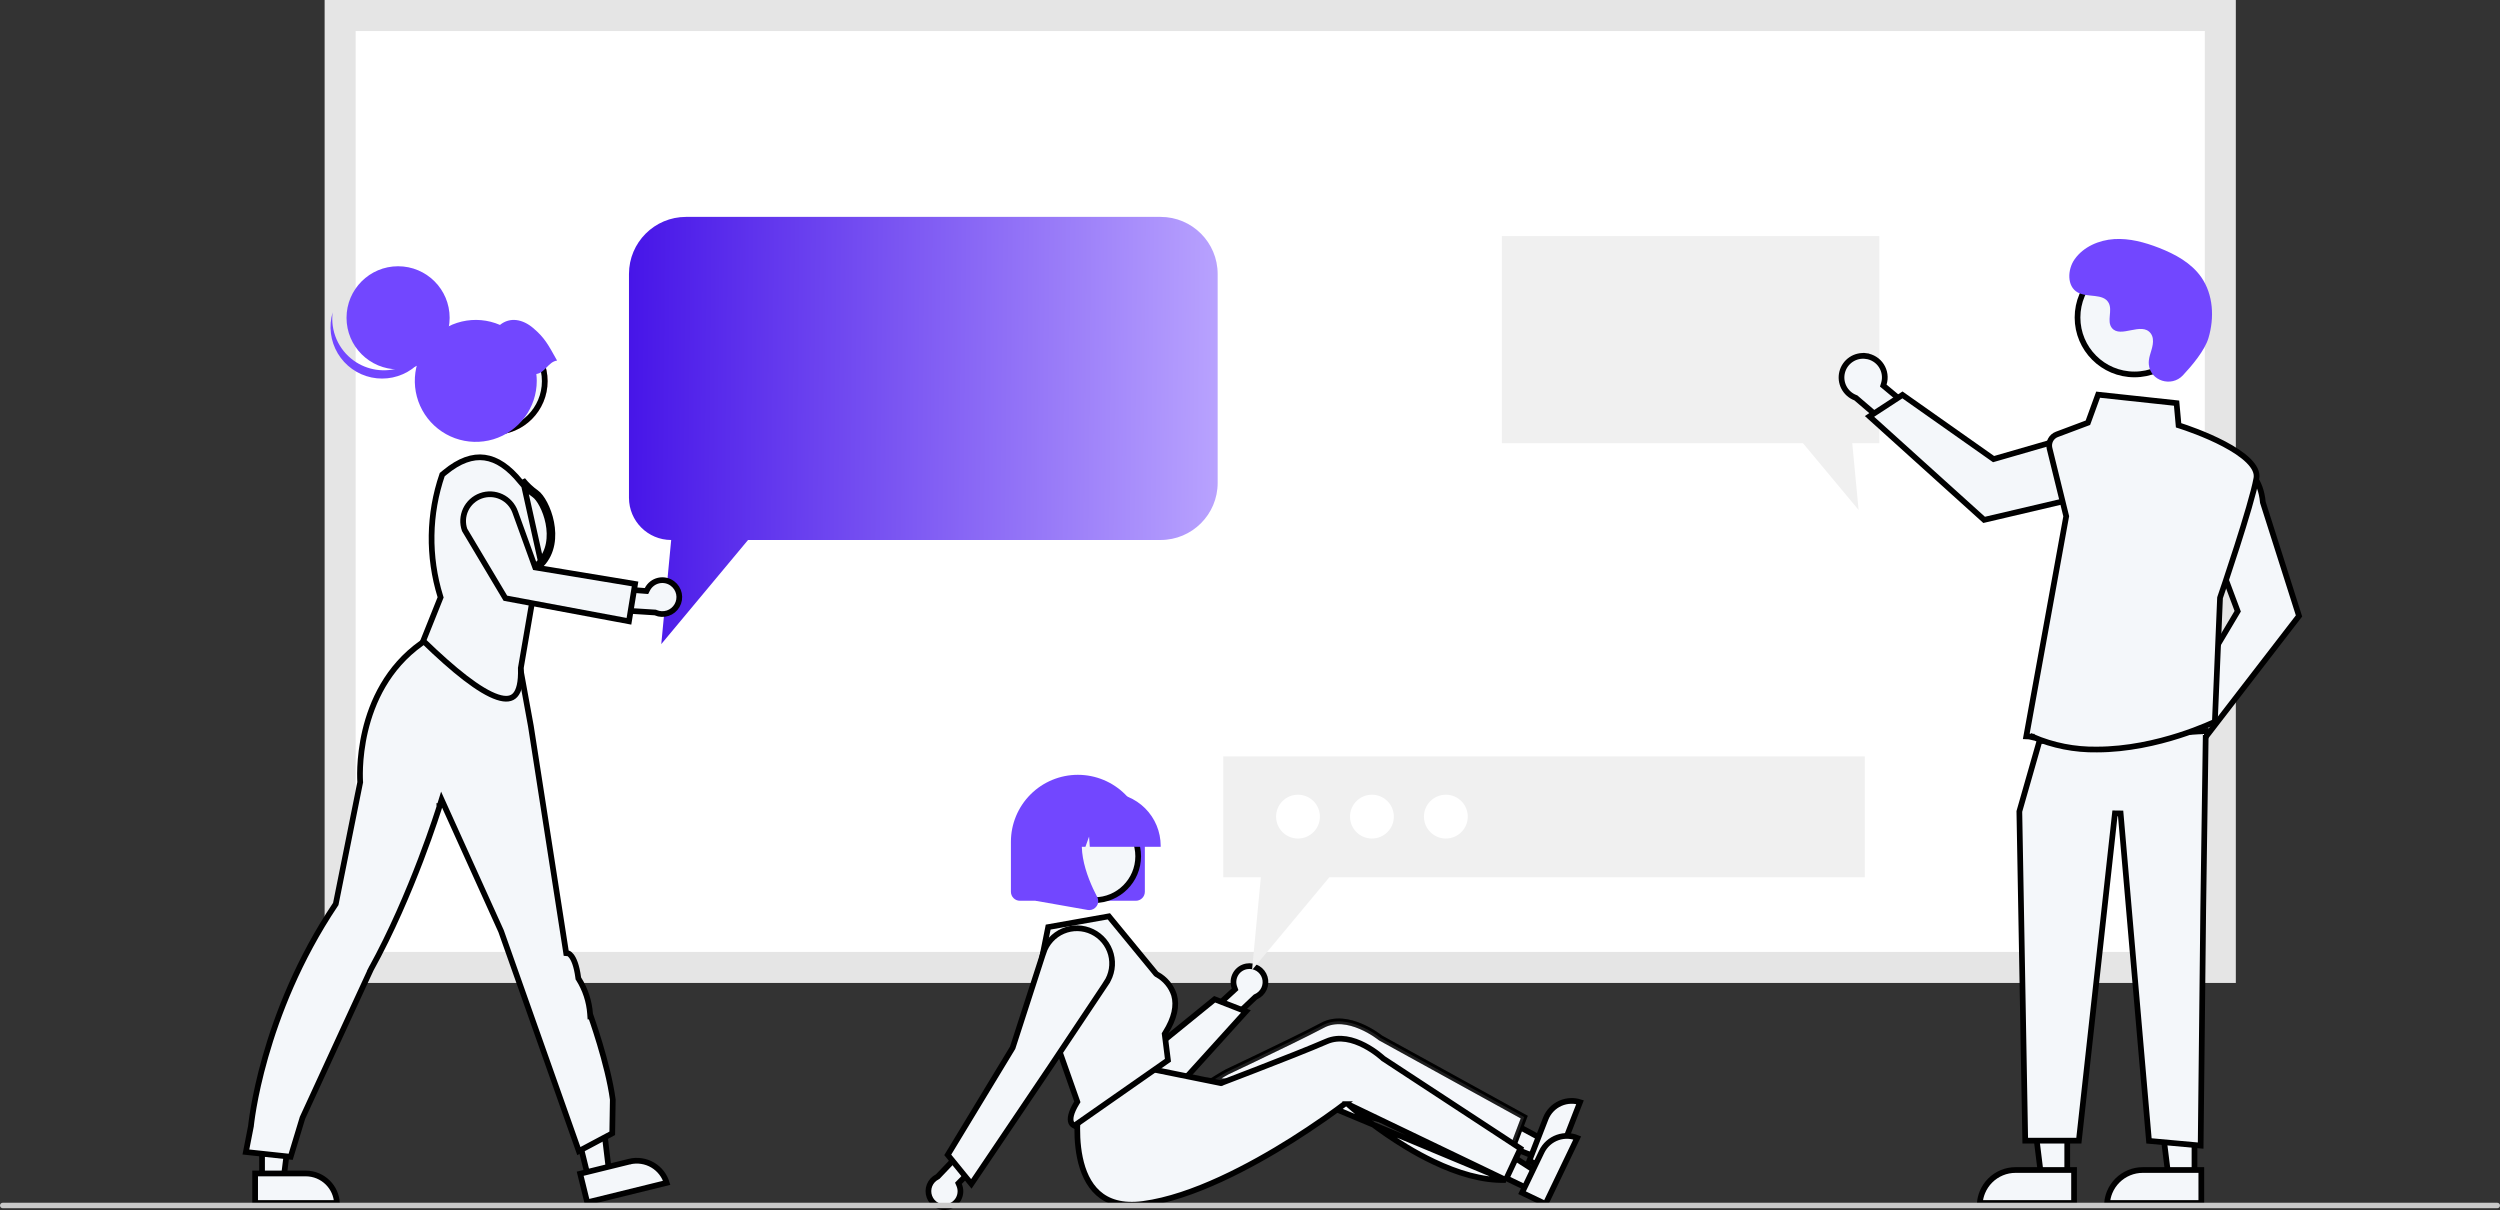 <svg width="219" height="106" viewBox="0 0 219 106" fill="none" xmlns="http://www.w3.org/2000/svg">
<rect x="0" y="0" width="219" height="106" fill="#333333" stroke="none"/>
<g clip-path="url(#clip0_0:1011)">
<path d="M29.796 84.747H194.5V1.359H29.796V84.747Z" fill="white"/>
<path d="M195.859 86.106H28.437V0H195.859V86.106ZM31.155 83.388H193.142V2.718H31.155V83.388Z" fill="#E5E5E5"/>
<path d="M101.667 19C104.429 19 106.667 21.239 106.667 24V42.303C106.667 45.064 104.429 47.303 101.667 47.303H65.528L57.928 56.423L58.796 47.303V47.303C56.753 47.303 55.098 45.647 55.098 43.605V24C55.098 21.239 57.336 19 60.098 19H101.667Z" fill="url(#paint0_linear_0:1011)"/>
<path d="M131.564 20.679V38.826H157.94L162.813 44.673L162.257 38.826H164.628V20.679H131.564Z" fill="#F0F0F0"/>
<path d="M25.935 94.394L24.865 103.073H22.956L22.956 94.394H25.935Z" fill="#F4F7FA" stroke="black" stroke-width="0.5"/>
<path d="M22.349 105.381L22.349 102.797L26.785 102.796H26.785H26.786C26.786 102.796 26.786 102.796 26.786 102.796C27.512 102.796 28.207 103.085 28.721 103.598C29.198 104.075 29.48 104.71 29.518 105.38L22.349 105.381Z" fill="#F4F7FA" stroke="black" stroke-width="0.5"/>
<path d="M53.333 102.486L51.479 102.943L49.405 94.515L52.298 93.802L53.333 102.486Z" fill="#F4F7FA" stroke="black" stroke-width="0.5"/>
<path d="M55.131 101.759L55.132 101.758L55.132 101.758C55.837 101.585 56.581 101.699 57.203 102.074C57.78 102.424 58.206 102.973 58.403 103.615L51.441 105.328L50.824 102.819L55.13 101.759L55.131 101.759ZM55.072 101.516L55.072 101.516L55.072 101.516Z" fill="#F4F7FA" stroke="black" stroke-width="0.5"/>
<path d="M21.54 100.915L21.982 98.653L21.985 98.641L21.986 98.629L21.986 98.629L21.986 98.627L21.986 98.623L21.988 98.603C21.99 98.585 21.993 98.557 21.997 98.521C22.005 98.449 22.018 98.341 22.037 98.199C22.074 97.917 22.134 97.501 22.227 96.97C22.413 95.91 22.729 94.393 23.249 92.572C24.287 88.93 26.138 84.077 29.385 79.231L29.413 79.189L29.423 79.141L31.548 68.552L31.555 68.518L31.552 68.483L31.552 68.483L31.552 68.483L31.552 68.483L31.552 68.479L31.551 68.463C31.55 68.449 31.549 68.427 31.547 68.399C31.544 68.341 31.54 68.255 31.538 68.144C31.533 67.921 31.532 67.597 31.549 67.194C31.585 66.387 31.695 65.265 31.992 64.011C32.588 61.501 33.929 58.477 36.908 56.354L38.715 55.11L45.019 55.471L46.504 63.603L49.569 83.306L49.598 83.499L49.781 83.516C49.787 83.518 49.803 83.523 49.825 83.535C49.871 83.56 49.953 83.617 50.05 83.743C50.248 83.998 50.51 84.537 50.655 85.653L50.662 85.708L50.692 85.754C51.272 86.676 51.616 87.728 51.692 88.815L51.708 89.048H51.765C51.768 89.056 51.77 89.064 51.773 89.073C51.817 89.196 51.88 89.377 51.956 89.603C52.109 90.057 52.317 90.695 52.539 91.431C52.98 92.903 53.471 94.757 53.68 96.326L53.633 99.278L50.707 100.836L43.901 81.586L43.897 81.576L43.893 81.566L38.956 70.651L38.684 70.05L38.489 70.68L38.728 70.754L38.489 70.68L38.489 70.68L38.489 70.681L38.487 70.685L38.482 70.701L38.462 70.766C38.444 70.824 38.416 70.909 38.381 71.02C38.309 71.242 38.202 71.567 38.063 71.978C37.784 72.799 37.374 73.964 36.851 75.333C35.804 78.074 34.305 81.632 32.492 84.912L32.488 84.92L32.484 84.928L32.711 85.033C32.484 84.928 32.484 84.928 32.484 84.928L32.484 84.928L32.483 84.93L32.481 84.936L32.47 84.959L32.428 85.05L32.268 85.396L31.69 86.648C31.207 87.695 30.552 89.112 29.867 90.598C28.496 93.57 27.001 96.817 26.502 97.914L26.495 97.929L26.491 97.945L25.463 101.335L21.54 100.915Z" fill="#F4F7FA" stroke="black" stroke-width="0.5"/>
<path d="M43.264 38.096C45.863 38.096 47.971 35.989 47.971 33.389C47.971 30.788 45.863 28.681 43.264 28.681C40.664 28.681 38.556 30.788 38.556 33.389C38.556 35.989 40.664 38.096 43.264 38.096Z" fill="#FFB7B7"/>
<path d="M47.721 33.389C47.721 35.851 45.725 37.846 43.264 37.846C40.802 37.846 38.806 35.851 38.806 33.389C38.806 30.927 40.802 28.931 43.264 28.931C45.725 28.931 47.721 30.927 47.721 33.389Z" fill="#F4F7FA" stroke="black" stroke-width="0.5"/>
<path d="M38.572 52.244C37.496 48.76 37.555 45.026 38.738 41.579L38.981 41.379C40.245 40.338 41.392 39.943 42.455 40.087C43.522 40.232 44.566 40.928 45.6 42.207C45.955 42.649 46.369 43.04 46.831 43.367L46.832 43.368C47.016 43.497 47.26 43.8 47.492 44.243C47.72 44.68 47.923 45.226 48.039 45.816C48.272 47.002 48.149 48.313 47.251 49.271L47.2 49.326L47.187 49.4L45.628 58.496L45.623 58.521L45.624 58.547C45.665 59.792 45.463 60.526 45.127 60.892C44.819 61.229 44.329 61.317 43.572 61.066C42.817 60.815 41.866 60.244 40.744 59.381C39.658 58.545 38.426 57.449 37.073 56.137L38.565 52.41L38.598 52.328L38.572 52.244ZM46.976 43.163C47.906 43.816 49.382 47.363 47.433 49.442L45.795 42.05C46.135 42.475 46.532 42.849 46.976 43.163Z" fill="#F4F7FA" stroke="black" stroke-width="0.5"/>
<path d="M57.358 53.652L52.129 53.319L52.735 51.471L56.466 51.762L56.633 51.775L56.708 51.626C56.806 51.434 56.945 51.266 57.115 51.133C57.284 51 57.481 50.907 57.691 50.858C57.901 50.81 58.119 50.808 58.33 50.853C58.534 50.897 58.726 50.983 58.894 51.107L58.912 51.12C59.203 51.337 59.404 51.654 59.477 52.009C59.55 52.365 59.491 52.735 59.309 53.049C59.128 53.364 58.838 53.601 58.493 53.716C58.149 53.83 57.775 53.815 57.441 53.672L57.401 53.655L57.358 53.652Z" fill="#F4F7FA" stroke="black" stroke-width="0.5"/>
<path d="M45.127 44.847L45.127 44.848L46.834 49.568L46.884 49.706L47.029 49.73L55.631 51.154L55.096 54.425L44.27 52.403L40.701 46.419C40.498 45.839 40.531 45.202 40.792 44.645C41.057 44.082 41.535 43.646 42.121 43.435C42.707 43.223 43.353 43.254 43.917 43.518C44.481 43.783 44.916 44.261 45.127 44.847Z" fill="#F4F7FA" stroke="black" stroke-width="0.5"/>
<path d="M34.872 32.357C37.367 32.357 39.389 30.335 39.389 27.84C39.389 25.346 37.367 23.324 34.872 23.324C32.378 23.324 30.356 25.346 30.356 27.84C30.356 30.335 32.378 32.357 34.872 32.357Z" fill="#7247FF"/>
<path d="M30.977 31.581C31.561 32.003 32.239 32.28 32.952 32.387C33.665 32.494 34.394 32.429 35.076 32.197C35.759 31.964 36.377 31.572 36.877 31.052C37.377 30.532 37.745 29.901 37.951 29.209C37.873 29.829 37.668 30.425 37.348 30.961C37.028 31.497 36.6 31.961 36.091 32.324C35.583 32.686 35.005 32.939 34.394 33.067C33.783 33.195 33.152 33.194 32.541 33.066C31.93 32.938 31.352 32.684 30.844 32.321C30.336 31.958 29.909 31.493 29.589 30.957C29.27 30.42 29.065 29.823 28.988 29.204C28.911 28.584 28.963 27.955 29.141 27.357C29.04 28.161 29.157 28.977 29.48 29.721C29.803 30.464 30.32 31.106 30.977 31.581V31.581Z" fill="#7247FF"/>
<path d="M48.8 31.585C48.012 30.174 47.71 29.584 46.693 28.726C45.794 27.967 44.689 27.744 43.797 28.463C42.742 28.007 41.568 27.904 40.449 28.168C39.331 28.433 38.327 29.051 37.588 29.931C36.849 30.811 36.413 31.907 36.346 33.054C36.279 34.202 36.584 35.34 37.215 36.301C37.846 37.261 38.771 37.992 39.851 38.386C40.931 38.779 42.109 38.814 43.21 38.484C44.311 38.154 45.276 37.478 45.963 36.556C46.649 35.635 47.02 34.516 47.02 33.366C47.019 33.164 47.007 32.963 46.983 32.762C47.758 32.653 48.025 31.694 48.8 31.585Z" fill="#7247FF"/>
<path d="M190.186 63.641L190.349 63.678L190.445 63.542L193.153 59.726L195.504 60.659L191.632 65.957L191.607 65.992L191.594 66.034C191.462 66.478 191.17 66.859 190.776 67.103C190.382 67.347 189.911 67.438 189.454 67.359C188.997 67.279 188.585 67.035 188.296 66.672C188.007 66.309 187.862 65.853 187.886 65.39L187.637 65.376L187.887 65.388C187.9 65.113 187.973 64.844 188.101 64.6C188.229 64.357 188.409 64.144 188.628 63.977C188.848 63.811 189.101 63.694 189.37 63.636C189.639 63.578 189.917 63.58 190.186 63.641Z" fill="#F4F7FA" stroke="black" stroke-width="0.5"/>
<path d="M201.393 53.958L193.135 64.671L191.033 61.938L195.962 53.648L196.023 53.545L195.981 53.432L193.971 48.07L196.625 40.992C196.999 41.213 198.04 42 198.224 43.977L198.226 44.004L198.234 44.029L201.393 53.958Z" fill="#F4F7FA" stroke="black" stroke-width="0.5"/>
<path d="M165.024 33.617L164.974 33.777L165.103 33.884L168.697 36.878L167.585 39.151L162.602 34.88L162.57 34.852L162.529 34.837C162.097 34.67 161.74 34.35 161.527 33.938C161.314 33.526 161.259 33.05 161.374 32.601C161.488 32.151 161.764 31.759 162.148 31.499C162.532 31.239 162.998 31.129 163.458 31.19L163.491 30.942L163.46 31.19C163.733 31.224 163.995 31.318 164.228 31.465C164.461 31.611 164.659 31.807 164.808 32.038C164.958 32.27 165.054 32.531 165.091 32.804C165.129 33.077 165.105 33.355 165.024 33.617Z" fill="#F4F7FA" stroke="black" stroke-width="0.5"/>
<path d="M173.81 45.541L163.768 36.478L166.655 34.594L174.539 40.149L174.637 40.218L174.752 40.185L180.253 38.595L187.105 41.789C186.855 42.145 185.99 43.122 184.005 43.152L183.978 43.153L183.952 43.159L173.81 45.541Z" fill="#F4F7FA" stroke="black" stroke-width="0.5"/>
<path d="M181.09 102.79H178.772L177.507 92.531L181.091 92.531L181.09 102.79Z" fill="#F4F7FA" stroke="black" stroke-width="0.5"/>
<path d="M176.559 102.493H181.688V105.38H173.432C173.458 105.054 173.535 104.733 173.661 104.43C173.819 104.049 174.05 103.703 174.341 103.412C174.632 103.121 174.978 102.89 175.359 102.732C175.739 102.574 176.147 102.493 176.559 102.493Z" fill="#F4F7FA" stroke="black" stroke-width="0.5"/>
<path d="M192.238 102.79H189.92L188.655 92.531L192.238 92.531L192.238 102.79Z" fill="#F4F7FA" stroke="black" stroke-width="0.5"/>
<path d="M187.706 102.493H192.835V105.38H184.58C184.606 105.054 184.683 104.733 184.808 104.43C184.966 104.049 185.197 103.703 185.488 103.412C185.78 103.121 186.125 102.89 186.506 102.732C186.887 102.574 187.294 102.493 187.706 102.493Z" fill="#F4F7FA" stroke="black" stroke-width="0.5"/>
<path d="M193.226 64.035L193.002 79.692L193.002 79.693L192.778 100.354L188.251 99.942L185.766 71.256L185.269 71.25L182.108 99.922H177.411L176.895 71.083L178.657 64.918L193.226 64.035Z" fill="#F4F7FA" stroke="black" stroke-width="0.5"/>
<path d="M178.065 64.547L177.966 64.776L177.977 64.527L177.501 64.506L180.991 45.276L181.001 45.224L180.988 45.172L179.538 39.274C179.538 39.274 179.538 39.274 179.538 39.274C179.477 39.027 179.509 38.766 179.628 38.541C179.747 38.315 179.944 38.141 180.183 38.052C180.183 38.052 180.183 38.052 180.183 38.052L182.792 37.073L182.899 37.033L182.939 36.925L183.794 34.574L190.668 35.315L190.828 37.092L190.843 37.257L191.001 37.307C191.391 37.432 193.194 38.031 194.839 38.9C195.663 39.336 196.432 39.831 196.964 40.358C197.501 40.891 197.751 41.408 197.661 41.902C197.444 43.098 196.687 45.6 195.961 47.87C195.237 50.132 194.553 52.139 194.486 52.332L194.475 52.366L194.473 52.403L194.022 63.222C193.982 63.241 193.927 63.267 193.857 63.299C193.706 63.369 193.486 63.467 193.206 63.583C192.647 63.817 191.851 64.126 190.887 64.433C188.959 65.049 186.372 65.658 183.684 65.658V65.658L183.68 65.658C181.75 65.69 179.836 65.311 178.065 64.547Z" fill="#F4F7FA" stroke="black" stroke-width="0.5"/>
<path d="M191.963 27.813C191.963 30.567 189.731 32.8 186.977 32.8C184.223 32.8 181.991 30.567 181.991 27.813C181.991 25.059 184.223 22.826 186.977 22.826C189.731 22.826 191.963 25.059 191.963 27.813Z" fill="#F4F7FA" stroke="black" stroke-width="0.5"/>
<path d="M191.218 32.883C190.22 33.946 188.367 33.375 188.237 31.923C188.227 31.81 188.228 31.696 188.239 31.584C188.306 30.94 188.678 30.356 188.589 29.677C188.569 29.508 188.506 29.347 188.406 29.209C187.611 28.144 185.744 29.685 184.994 28.721C184.534 28.13 185.074 27.2 184.721 26.539C184.255 25.667 182.875 26.097 182.009 25.619C181.046 25.088 181.103 23.61 181.737 22.711C182.511 21.615 183.867 21.03 185.205 20.945C186.544 20.861 187.874 21.223 189.124 21.71C190.544 22.264 191.953 23.029 192.827 24.278C193.889 25.796 193.992 27.838 193.46 29.614C193.137 30.695 192.033 32.014 191.218 32.883Z" fill="#7247FF"/>
<path d="M134.951 99.708L134.343 101.27L127.091 98.45L128.047 95.993L134.951 99.708Z" fill="#F4F7FA" stroke="black" stroke-width="0.5"/>
<path d="M135.399 97.999L135.399 97.999C135.516 97.699 135.69 97.426 135.912 97.194C136.133 96.962 136.399 96.776 136.693 96.647C136.987 96.517 137.303 96.447 137.624 96.44C137.891 96.434 138.156 96.472 138.41 96.552L136.085 102.535L133.958 101.707L134.066 101.43L134.066 101.43L134.875 99.348L134.875 99.348L135.399 97.999Z" fill="#F4F7FA" stroke="black" stroke-width="0.5"/>
<path d="M132.449 100.705C130.396 100.931 128.142 100.41 126.029 99.595L126.029 99.595C125.164 99.261 124.318 98.883 123.492 98.462L123.491 98.462C122.267 97.843 121.17 97.19 120.294 96.631C119.635 96.208 119.102 95.837 118.734 95.573C118.55 95.441 118.407 95.336 118.311 95.263C118.263 95.227 118.226 95.2 118.202 95.181L118.175 95.16L118.168 95.154L118.166 95.153L118.166 95.153L118.166 95.153L118.166 95.153L132.449 100.705ZM132.449 100.705L133.261 98.551L133.495 98.64L133.261 98.551L133.523 97.857L120.951 90.933L120.931 90.923L120.914 90.909L120.914 90.909L120.914 90.909L120.914 90.909L120.913 90.908L120.907 90.903L120.884 90.885C120.864 90.87 120.832 90.846 120.791 90.816C120.71 90.755 120.589 90.669 120.437 90.57C120.132 90.371 119.702 90.12 119.202 89.907C118.193 89.478 116.953 89.23 115.868 89.808L115.868 89.808C115.194 90.166 114.193 90.668 113.105 91.201L113.105 91.201C110.991 92.236 108.541 93.4 107.499 93.893C107.353 93.963 106.977 94.189 106.621 94.409C106.456 94.51 106.3 94.608 106.181 94.683M132.449 100.705L106.181 94.683M106.181 94.683C106.197 94.704 106.213 94.728 106.23 94.752C106.355 94.93 106.538 95.182 106.769 95.477C107.23 96.068 107.878 96.825 108.629 97.502C109.382 98.182 110.223 98.766 111.069 99.029C111.903 99.289 112.735 99.237 113.518 98.656C113.982 98.311 114.416 97.98 114.82 97.664L114.821 97.663C115.881 96.84 116.718 96.14 117.241 95.692C117.436 95.525 117.587 95.393 117.69 95.302C117.741 95.257 117.78 95.223 117.806 95.2L117.835 95.173L117.842 95.167L117.844 95.165L117.845 95.165L117.845 95.165L106.181 94.683Z" fill="#F4F7FA" stroke="black" stroke-width="0.5"/>
<path opacity="0.14" d="M132.449 100.705C130.396 100.931 128.142 100.41 126.029 99.595L126.029 99.595C125.164 99.261 124.318 98.883 123.492 98.462L123.491 98.462C122.267 97.843 121.17 97.19 120.294 96.631C119.635 96.208 119.102 95.837 118.734 95.573C118.55 95.441 118.407 95.336 118.311 95.263C118.263 95.227 118.226 95.2 118.202 95.181L118.175 95.16L118.168 95.154L118.166 95.153L118.166 95.153L118.166 95.153L118.166 95.153L132.449 100.705ZM132.449 100.705L133.261 98.551L133.495 98.64L133.261 98.551L133.523 97.857L120.951 90.933L120.931 90.923L120.914 90.909L120.914 90.909L120.914 90.909L120.914 90.909L120.913 90.908L120.907 90.903L120.884 90.885C120.864 90.87 120.832 90.846 120.791 90.816C120.71 90.755 120.589 90.669 120.437 90.57C120.132 90.371 119.702 90.12 119.202 89.907C118.193 89.478 116.953 89.23 115.868 89.808L115.868 89.808C115.194 90.166 114.193 90.668 113.105 91.201L113.105 91.201C110.991 92.236 108.541 93.4 107.499 93.893C107.353 93.963 106.977 94.189 106.621 94.409C106.456 94.51 106.3 94.608 106.181 94.683M132.449 100.705L106.181 94.683M106.181 94.683C106.197 94.704 106.213 94.728 106.23 94.752C106.355 94.93 106.538 95.182 106.769 95.477C107.23 96.068 107.878 96.825 108.629 97.502C109.382 98.182 110.223 98.766 111.069 99.029C111.903 99.289 112.735 99.237 113.518 98.656C113.982 98.311 114.416 97.98 114.82 97.664L114.821 97.663C115.881 96.84 116.718 96.14 117.241 95.692C117.436 95.525 117.587 95.393 117.69 95.302C117.741 95.257 117.78 95.223 117.806 95.2L117.835 95.173L117.842 95.167L117.844 95.165L117.845 95.165L117.845 95.165L106.181 94.683Z" fill="#F4F7FA" stroke="black" stroke-width="0.5"/>
<path d="M99.501 78.907H89.344C89.135 78.907 88.935 78.824 88.787 78.676C88.639 78.528 88.556 78.328 88.556 78.119V73.741C88.556 72.185 89.174 70.693 90.274 69.592C91.374 68.492 92.867 67.874 94.422 67.874C95.978 67.874 97.47 68.492 98.57 69.592C99.671 70.693 100.289 72.185 100.289 73.741V78.119C100.288 78.328 100.205 78.528 100.058 78.676C99.91 78.824 99.71 78.907 99.501 78.907V78.907Z" fill="#7247FF"/>
<path d="M106.336 90.779L105.453 89.179L108.07 86.772L108.193 86.659L108.136 86.502C108.066 86.311 108.039 86.107 108.056 85.904C108.074 85.701 108.136 85.505 108.238 85.328C108.339 85.152 108.478 85 108.645 84.883C108.806 84.771 108.989 84.693 109.182 84.657L109.204 84.653C109.541 84.591 109.89 84.656 110.183 84.834C110.476 85.012 110.693 85.291 110.794 85.619C110.895 85.947 110.872 86.3 110.73 86.612C110.588 86.924 110.336 87.173 110.022 87.312L109.983 87.33L109.951 87.359L106.336 90.779Z" fill="#F4F7FA" stroke="black" stroke-width="0.5"/>
<path d="M100.496 95.691L100.495 95.691C99.792 95.632 99.116 95.396 98.529 95.004C97.943 94.613 97.466 94.078 97.142 93.452L97.142 93.451L92.717 84.934C92.717 84.934 92.717 84.934 92.717 84.934C92.457 84.433 92.4 83.851 92.558 83.309C92.716 82.767 93.077 82.307 93.565 82.024C94.054 81.741 94.632 81.658 95.181 81.791C95.724 81.922 96.195 82.256 96.5 82.723L100.575 91.865L100.707 92.163L100.961 91.958L106.402 87.536L109.144 88.603L103.957 94.331C103.957 94.331 103.957 94.331 103.957 94.331C103.563 94.763 103.083 95.109 102.548 95.346C102.013 95.583 101.434 95.706 100.849 95.706C100.732 95.706 100.614 95.701 100.496 95.691Z" fill="#F4F7FA" stroke="black" stroke-width="0.5"/>
<path d="M134.473 102.564L133.748 104.075L126.734 100.706L127.875 98.33L134.473 102.564Z" fill="#F4F7FA" stroke="black" stroke-width="0.5"/>
<path d="M137.39 99.511C137.656 99.526 137.918 99.584 138.165 99.683L135.387 105.47L133.33 104.481L133.459 104.213L133.459 104.213L134.425 102.199L134.425 102.199L135.052 100.894L135.052 100.894C135.191 100.605 135.386 100.345 135.625 100.131C135.864 99.917 136.143 99.752 136.446 99.645C136.748 99.539 137.069 99.493 137.39 99.511Z" fill="#F4F7FA" stroke="black" stroke-width="0.5"/>
<path d="M131.902 103.366C129.839 103.433 127.631 102.741 125.587 101.766L125.587 101.766C124.75 101.367 123.935 100.925 123.144 100.442L123.143 100.441C121.97 99.73 120.927 98.995 120.097 98.37C119.472 97.897 118.969 97.487 118.622 97.196C118.449 97.05 118.315 96.934 118.225 96.854C118.179 96.814 118.145 96.784 118.122 96.763L118.096 96.74L118.09 96.735L118.089 96.733L118.088 96.733L118.088 96.733L118.088 96.733L131.902 103.366ZM131.902 103.366L132.877 101.281L133.097 101.384L132.877 101.281L133.192 100.609L121.189 92.74L121.17 92.728L121.154 92.712L121.154 92.712L121.154 92.712L121.154 92.712L121.153 92.711L121.148 92.707L121.126 92.687C121.107 92.669 121.078 92.643 121.039 92.61C120.962 92.543 120.849 92.449 120.704 92.338C120.416 92.117 120.007 91.833 119.525 91.583C118.551 91.077 117.334 90.735 116.208 91.227L116.207 91.228C115.508 91.532 114.472 91.956 113.346 92.404L113.345 92.404C111.159 93.273 108.627 94.246 107.55 94.657C107.382 94.721 107.25 94.772 107.159 94.806L107.056 94.846L107.029 94.856L107.022 94.858L107.021 94.859L107.02 94.859L107.02 94.859L107.02 94.859L107.02 94.859L106.932 94.625L107.02 94.859L106.953 94.885L106.882 94.87L105.858 94.662L105.857 94.662L102.967 94.077L102.966 94.077L100.456 93.567L94.53 96.645C94.519 96.718 94.504 96.821 94.488 96.951C94.454 97.225 94.414 97.615 94.39 98.081C94.341 99.015 94.355 100.242 94.604 101.431C94.852 102.622 95.33 103.749 96.186 104.516C97.032 105.275 98.282 105.712 100.146 105.463L100.146 105.463C104.464 104.886 109.568 102.143 113.185 99.869C113.674 99.56 114.132 99.263 114.559 98.979L114.56 98.979C115.68 98.239 116.568 97.606 117.124 97.199M131.902 103.366L117.124 97.199M117.124 97.199C117.332 97.048 117.493 96.927 117.602 96.845C117.656 96.804 117.698 96.773 117.726 96.752L117.757 96.728L117.765 96.722L117.766 96.72L117.767 96.72L117.767 96.72L117.767 96.72L117.124 97.199Z" fill="#F4F7FA" stroke="black" stroke-width="0.5"/>
<path d="M83.054 105.712L83.056 105.725L83.052 105.712C82.719 105.791 82.368 105.745 82.066 105.582C81.764 105.419 81.532 105.152 81.415 104.829C81.297 104.507 81.301 104.153 81.427 103.834C81.553 103.515 81.792 103.253 82.098 103.099L82.136 103.079L82.166 103.048L85.6 99.445L86.565 100.998L84.075 103.537L83.958 103.657L84.024 103.81C84.103 103.998 84.141 104.2 84.134 104.403C84.127 104.607 84.075 104.806 83.983 104.988C83.89 105.169 83.759 105.328 83.599 105.453C83.438 105.578 83.252 105.666 83.054 105.712Z" fill="#F4F7FA" stroke="black" stroke-width="0.5"/>
<path d="M99.705 75.007C99.705 77.131 97.984 78.853 95.86 78.853C93.737 78.853 92.015 77.131 92.015 75.007C92.015 72.883 93.737 71.162 95.86 71.162C97.984 71.162 99.705 72.883 99.705 75.007Z" fill="#F4F7FA" stroke="black" stroke-width="0.5"/>
<path d="M94.314 96.62L94.375 96.519L94.336 96.408L90.791 86.358L91.82 81.214L97.136 80.27L101.254 85.282L101.271 85.303L101.292 85.32L101.322 85.343L101.338 85.356L101.357 85.366C102.066 85.751 102.599 86.394 102.847 87.161C103.113 88.093 102.883 89.2 102.089 90.47L102.089 90.471L102.072 90.497L102.026 90.572L102.037 90.66L102.313 92.876L94.104 98.615C94.062 98.593 94.023 98.567 93.987 98.536C93.924 98.482 93.873 98.414 93.838 98.338C93.774 98.19 93.759 97.978 93.83 97.688C93.901 97.399 94.052 97.052 94.293 96.656L94.293 96.656L94.314 96.62Z" fill="#F4F7FA" stroke="black" stroke-width="0.5"/>
<path d="M96.904 86.114L97.112 86.252L96.904 86.114L91.974 93.501L91.973 93.502L85.089 103.71L83.023 101.167L88.693 91.807L88.708 91.782L88.717 91.754L91.403 83.451L91.248 83.401L91.403 83.451C91.538 83.031 91.763 82.645 92.06 82.32C92.357 81.994 92.721 81.736 93.126 81.563C93.532 81.39 93.97 81.305 94.411 81.316C94.852 81.326 95.285 81.431 95.682 81.623C96.079 81.815 96.43 82.09 96.712 82.43C96.994 82.769 97.199 83.165 97.315 83.59C97.431 84.016 97.454 84.461 97.383 84.896C97.312 85.332 97.149 85.747 96.904 86.114Z" fill="#F4F7FA" stroke="black" stroke-width="0.5"/>
<path d="M101.676 74.179H95.466L95.402 73.287L95.084 74.179H94.127L94.001 72.412L93.37 74.179H91.52V74.091C91.521 72.861 92.011 71.681 92.881 70.811C93.751 69.942 94.93 69.452 96.16 69.451H97.036C98.266 69.452 99.446 69.942 100.316 70.811C101.186 71.681 101.675 72.861 101.676 74.091V74.179Z" fill="#7247FF"/>
<path d="M95.415 79.724C95.368 79.724 95.322 79.72 95.275 79.712L90.728 78.909V71.393H95.734L95.61 71.538C93.886 73.549 95.185 76.81 96.113 78.575C96.181 78.704 96.212 78.85 96.201 78.996C96.19 79.142 96.138 79.282 96.051 79.399C95.978 79.5 95.883 79.582 95.772 79.638C95.662 79.695 95.539 79.724 95.415 79.724Z" fill="#7247FF"/>
<path d="M163.357 66.258V76.847H116.452L109.678 84.975L110.452 76.847H107.156V66.258H163.357Z" fill="#F0F0F0"/>
<path d="M126.657 73.455C127.717 73.455 128.576 72.596 128.576 71.536C128.576 70.476 127.717 69.617 126.657 69.617C125.597 69.617 124.738 70.476 124.738 71.536C124.738 72.596 125.597 73.455 126.657 73.455Z" fill="white"/>
<path d="M120.181 73.455C121.241 73.455 122.1 72.596 122.1 71.536C122.1 70.476 121.241 69.617 120.181 69.617C119.121 69.617 118.262 70.476 118.262 71.536C118.262 72.596 119.121 73.455 120.181 73.455Z" fill="white"/>
<path d="M113.704 73.455C114.764 73.455 115.623 72.596 115.623 71.536C115.623 70.476 114.764 69.617 113.704 69.617C112.644 69.617 111.785 70.476 111.785 71.536C111.785 72.596 112.644 73.455 113.704 73.455Z" fill="white"/>
<path d="M218.76 105.84H0.24C0.176 105.84 0.115 105.815 0.07 105.77C0.025 105.725 0 105.664 0 105.6C0 105.537 0.025 105.476 0.07 105.431C0.115 105.386 0.176 105.36 0.24 105.36H218.76C218.824 105.36 218.885 105.386 218.93 105.431C218.975 105.476 219 105.537 219 105.6C219 105.664 218.975 105.725 218.93 105.77C218.885 105.815 218.824 105.84 218.76 105.84Z" fill="#CACACA"/>
</g>
<defs>
<linearGradient id="paint0_linear_0:1011" x1="54.819" y1="20.834" x2="108.566" y2="21.353" gradientUnits="userSpaceOnUse">
<stop stop-color="#4614E8"/>
<stop offset="1" stop-color="#BCA7FF"/>
</linearGradient>
<clipPath id="clip0_0:1011">
<rect width="219" height="106" fill="white"/>
</clipPath>
</defs>
</svg>
